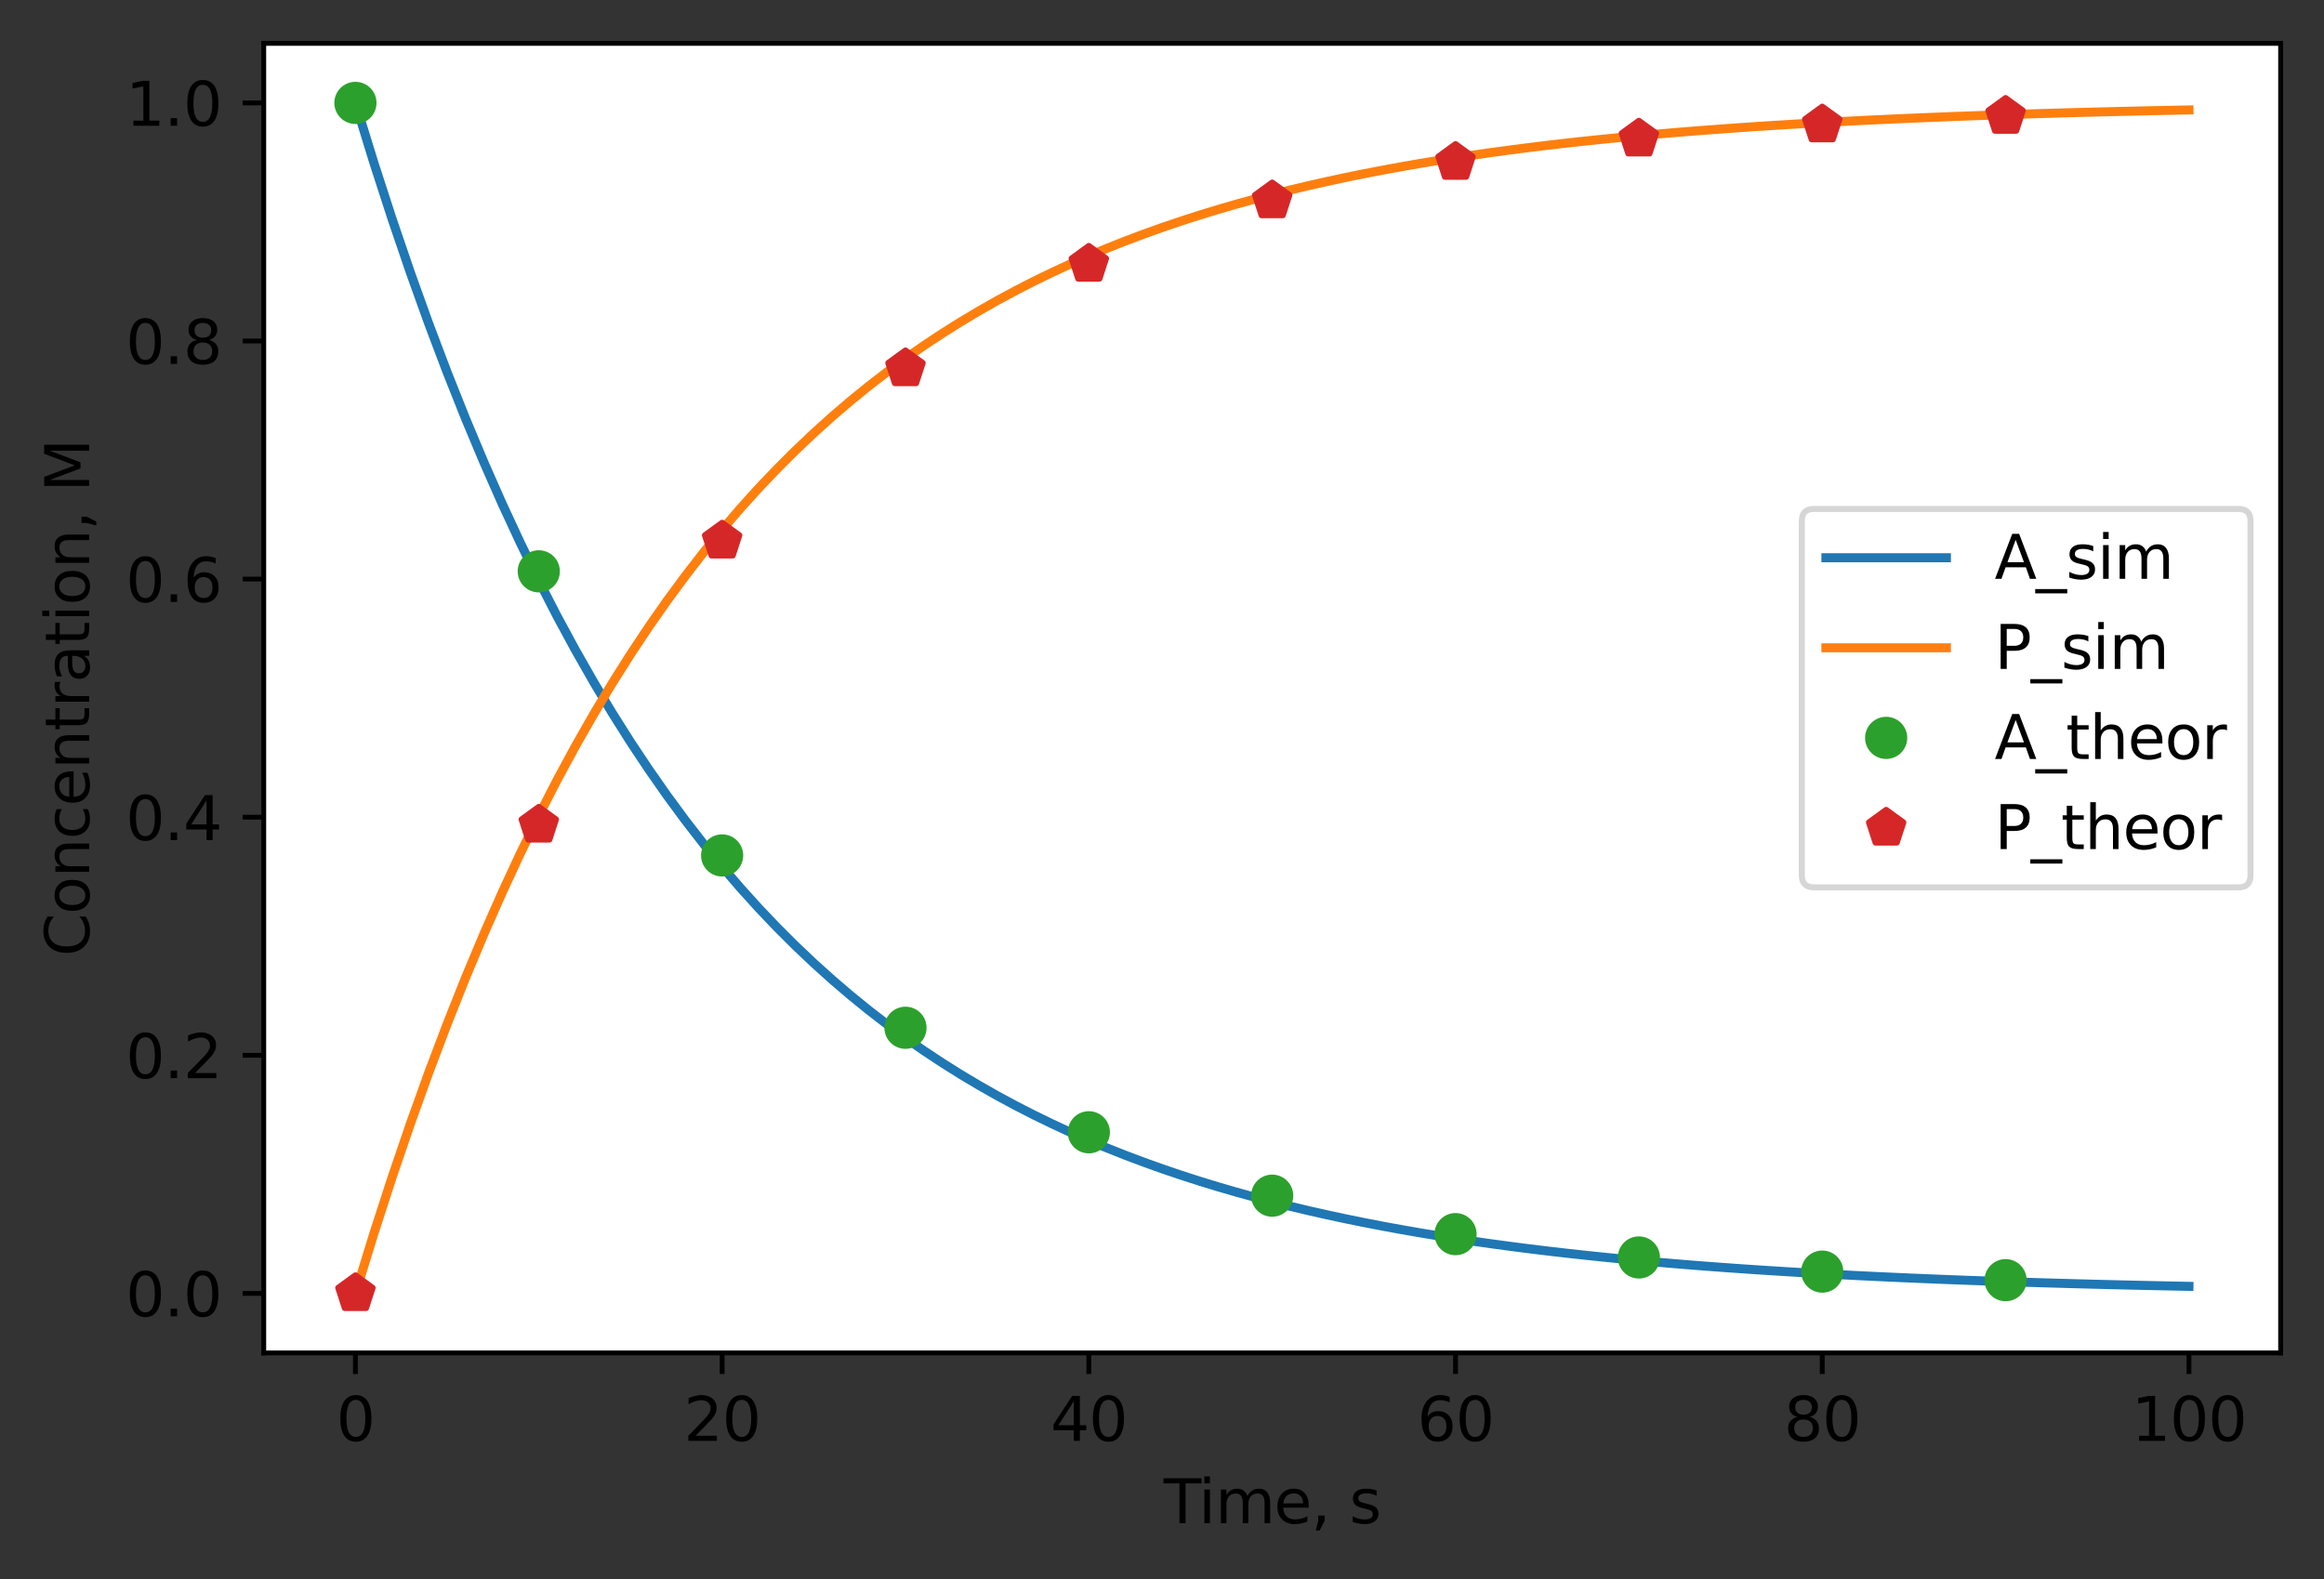 <?xml version="1.0" encoding="utf-8" standalone="no"?>
<!DOCTYPE svg PUBLIC "-//W3C//DTD SVG 1.1//EN"
  "http://www.w3.org/Graphics/SVG/1.1/DTD/svg11.dtd">
<svg xmlns:xlink="http://www.w3.org/1999/xlink" width="385.781pt" height="262.196pt" viewBox="0 0 385.781 262.196" xmlns="http://www.w3.org/2000/svg" version="1.1">
 <rect x="0" y="0" width="385.781" height="262.196" fill="#333333" stroke="none"/>
 <defs>
  <style type="text/css">*{stroke-linejoin: round; stroke-linecap: butt}</style>
 </defs>
 <g id="figure_1">
  <g id="patch_1">
   <path d="M 0 262.196 
L 385.781 262.196 
L 385.781 0 
L 0 0 
L 0 262.196 
z
" style="fill: none"/>
  </g>
  <g id="axes_1">
   <g id="patch_2">
    <path d="M 43.781 224.64 
L 378.581 224.64 
L 378.581 7.2 
L 43.781 7.2 
z
" style="fill: #ffffff"/>
   </g>
   <g id="matplotlib.axis_1">
    <g id="xtick_1">
     <g id="line2d_1">
      <defs>
       <path id="m7d29ce0543" d="M 0 0 
L 0 3.5 
" style="stroke: #000000; stroke-width: 0.8"/>
      </defs>
      <g>
       <use xlink:href="#m7d29ce0543" x="58.999" y="224.64" style="stroke: #000000; stroke-width: 0.8"/>
      </g>
     </g>
     <g id="text_1">
      <!-- 0 -->
      <g transform="translate(55.818 239.238)scale(0.1 -0.1)">
       <defs>
        <path id="DejaVuSans-30" d="M 2034 4250 
Q 1547 4250 1301 3770 
Q 1056 3291 1056 2328 
Q 1056 1369 1301 889 
Q 1547 409 2034 409 
Q 2525 409 2770 889 
Q 3016 1369 3016 2328 
Q 3016 3291 2770 3770 
Q 2525 4250 2034 4250 
z
M 2034 4750 
Q 2819 4750 3233 4129 
Q 3647 3509 3647 2328 
Q 3647 1150 3233 529 
Q 2819 -91 2034 -91 
Q 1250 -91 836 529 
Q 422 1150 422 2328 
Q 422 3509 836 4129 
Q 1250 4750 2034 4750 
z
" transform="scale(0.016)"/>
       </defs>
       <use xlink:href="#DejaVuSans-30"/>
      </g>
     </g>
    </g>
    <g id="xtick_2">
     <g id="line2d_2">
      <g>
       <use xlink:href="#m7d29ce0543" x="119.872" y="224.64" style="stroke: #000000; stroke-width: 0.8"/>
      </g>
     </g>
     <g id="text_2">
      <!-- 20 -->
      <g transform="translate(113.51 239.238)scale(0.1 -0.1)">
       <defs>
        <path id="DejaVuSans-32" d="M 1228 531 
L 3431 531 
L 3431 0 
L 469 0 
L 469 531 
Q 828 903 1448 1529 
Q 2069 2156 2228 2338 
Q 2531 2678 2651 2914 
Q 2772 3150 2772 3378 
Q 2772 3750 2511 3984 
Q 2250 4219 1831 4219 
Q 1534 4219 1204 4116 
Q 875 4013 500 3803 
L 500 4441 
Q 881 4594 1212 4672 
Q 1544 4750 1819 4750 
Q 2544 4750 2975 4387 
Q 3406 4025 3406 3419 
Q 3406 3131 3298 2873 
Q 3191 2616 2906 2266 
Q 2828 2175 2409 1742 
Q 1991 1309 1228 531 
z
" transform="scale(0.016)"/>
       </defs>
       <use xlink:href="#DejaVuSans-32"/>
       <use xlink:href="#DejaVuSans-30" x="63.623"/>
      </g>
     </g>
    </g>
    <g id="xtick_3">
     <g id="line2d_3">
      <g>
       <use xlink:href="#m7d29ce0543" x="180.745" y="224.64" style="stroke: #000000; stroke-width: 0.8"/>
      </g>
     </g>
     <g id="text_3">
      <!-- 40 -->
      <g transform="translate(174.382 239.238)scale(0.1 -0.1)">
       <defs>
        <path id="DejaVuSans-34" d="M 2419 4116 
L 825 1625 
L 2419 1625 
L 2419 4116 
z
M 2253 4666 
L 3047 4666 
L 3047 1625 
L 3713 1625 
L 3713 1100 
L 3047 1100 
L 3047 0 
L 2419 0 
L 2419 1100 
L 313 1100 
L 313 1709 
L 2253 4666 
z
" transform="scale(0.016)"/>
       </defs>
       <use xlink:href="#DejaVuSans-34"/>
       <use xlink:href="#DejaVuSans-30" x="63.623"/>
      </g>
     </g>
    </g>
    <g id="xtick_4">
     <g id="line2d_4">
      <g>
       <use xlink:href="#m7d29ce0543" x="241.618" y="224.64" style="stroke: #000000; stroke-width: 0.8"/>
      </g>
     </g>
     <g id="text_4">
      <!-- 60 -->
      <g transform="translate(235.255 239.238)scale(0.1 -0.1)">
       <defs>
        <path id="DejaVuSans-36" d="M 2113 2584 
Q 1688 2584 1439 2293 
Q 1191 2003 1191 1497 
Q 1191 994 1439 701 
Q 1688 409 2113 409 
Q 2538 409 2786 701 
Q 3034 994 3034 1497 
Q 3034 2003 2786 2293 
Q 2538 2584 2113 2584 
z
M 3366 4563 
L 3366 3988 
Q 3128 4100 2886 4159 
Q 2644 4219 2406 4219 
Q 1781 4219 1451 3797 
Q 1122 3375 1075 2522 
Q 1259 2794 1537 2939 
Q 1816 3084 2150 3084 
Q 2853 3084 3261 2657 
Q 3669 2231 3669 1497 
Q 3669 778 3244 343 
Q 2819 -91 2113 -91 
Q 1303 -91 875 529 
Q 447 1150 447 2328 
Q 447 3434 972 4092 
Q 1497 4750 2381 4750 
Q 2619 4750 2861 4703 
Q 3103 4656 3366 4563 
z
" transform="scale(0.016)"/>
       </defs>
       <use xlink:href="#DejaVuSans-36"/>
       <use xlink:href="#DejaVuSans-30" x="63.623"/>
      </g>
     </g>
    </g>
    <g id="xtick_5">
     <g id="line2d_5">
      <g>
       <use xlink:href="#m7d29ce0543" x="302.49" y="224.64" style="stroke: #000000; stroke-width: 0.8"/>
      </g>
     </g>
     <g id="text_5">
      <!-- 80 -->
      <g transform="translate(296.128 239.238)scale(0.1 -0.1)">
       <defs>
        <path id="DejaVuSans-38" d="M 2034 2216 
Q 1584 2216 1326 1975 
Q 1069 1734 1069 1313 
Q 1069 891 1326 650 
Q 1584 409 2034 409 
Q 2484 409 2743 651 
Q 3003 894 3003 1313 
Q 3003 1734 2745 1975 
Q 2488 2216 2034 2216 
z
M 1403 2484 
Q 997 2584 770 2862 
Q 544 3141 544 3541 
Q 544 4100 942 4425 
Q 1341 4750 2034 4750 
Q 2731 4750 3128 4425 
Q 3525 4100 3525 3541 
Q 3525 3141 3298 2862 
Q 3072 2584 2669 2484 
Q 3125 2378 3379 2068 
Q 3634 1759 3634 1313 
Q 3634 634 3220 271 
Q 2806 -91 2034 -91 
Q 1263 -91 848 271 
Q 434 634 434 1313 
Q 434 1759 690 2068 
Q 947 2378 1403 2484 
z
M 1172 3481 
Q 1172 3119 1398 2916 
Q 1625 2713 2034 2713 
Q 2441 2713 2670 2916 
Q 2900 3119 2900 3481 
Q 2900 3844 2670 4047 
Q 2441 4250 2034 4250 
Q 1625 4250 1398 4047 
Q 1172 3844 1172 3481 
z
" transform="scale(0.016)"/>
       </defs>
       <use xlink:href="#DejaVuSans-38"/>
       <use xlink:href="#DejaVuSans-30" x="63.623"/>
      </g>
     </g>
    </g>
    <g id="xtick_6">
     <g id="line2d_6">
      <g>
       <use xlink:href="#m7d29ce0543" x="363.363" y="224.64" style="stroke: #000000; stroke-width: 0.8"/>
      </g>
     </g>
     <g id="text_6">
      <!-- 100 -->
      <g transform="translate(353.819 239.238)scale(0.1 -0.1)">
       <defs>
        <path id="DejaVuSans-31" d="M 794 531 
L 1825 531 
L 1825 4091 
L 703 3866 
L 703 4441 
L 1819 4666 
L 2450 4666 
L 2450 531 
L 3481 531 
L 3481 0 
L 794 0 
L 794 531 
z
" transform="scale(0.016)"/>
       </defs>
       <use xlink:href="#DejaVuSans-31"/>
       <use xlink:href="#DejaVuSans-30" x="63.623"/>
       <use xlink:href="#DejaVuSans-30" x="127.246"/>
      </g>
     </g>
    </g>
    <g id="text_7">
     <!-- Time, s -->
     <g transform="translate(193.165 252.917)scale(0.1 -0.1)">
      <defs>
       <path id="DejaVuSans-54" d="M -19 4666 
L 3928 4666 
L 3928 4134 
L 2272 4134 
L 2272 0 
L 1638 0 
L 1638 4134 
L -19 4134 
L -19 4666 
z
" transform="scale(0.016)"/>
       <path id="DejaVuSans-69" d="M 603 3500 
L 1178 3500 
L 1178 0 
L 603 0 
L 603 3500 
z
M 603 4863 
L 1178 4863 
L 1178 4134 
L 603 4134 
L 603 4863 
z
" transform="scale(0.016)"/>
       <path id="DejaVuSans-6d" d="M 3328 2828 
Q 3544 3216 3844 3400 
Q 4144 3584 4550 3584 
Q 5097 3584 5394 3201 
Q 5691 2819 5691 2113 
L 5691 0 
L 5113 0 
L 5113 2094 
Q 5113 2597 4934 2840 
Q 4756 3084 4391 3084 
Q 3944 3084 3684 2787 
Q 3425 2491 3425 1978 
L 3425 0 
L 2847 0 
L 2847 2094 
Q 2847 2600 2669 2842 
Q 2491 3084 2119 3084 
Q 1678 3084 1418 2786 
Q 1159 2488 1159 1978 
L 1159 0 
L 581 0 
L 581 3500 
L 1159 3500 
L 1159 2956 
Q 1356 3278 1631 3431 
Q 1906 3584 2284 3584 
Q 2666 3584 2933 3390 
Q 3200 3197 3328 2828 
z
" transform="scale(0.016)"/>
       <path id="DejaVuSans-65" d="M 3597 1894 
L 3597 1613 
L 953 1613 
Q 991 1019 1311 708 
Q 1631 397 2203 397 
Q 2534 397 2845 478 
Q 3156 559 3463 722 
L 3463 178 
Q 3153 47 2828 -22 
Q 2503 -91 2169 -91 
Q 1331 -91 842 396 
Q 353 884 353 1716 
Q 353 2575 817 3079 
Q 1281 3584 2069 3584 
Q 2775 3584 3186 3129 
Q 3597 2675 3597 1894 
z
M 3022 2063 
Q 3016 2534 2758 2815 
Q 2500 3097 2075 3097 
Q 1594 3097 1305 2825 
Q 1016 2553 972 2059 
L 3022 2063 
z
" transform="scale(0.016)"/>
       <path id="DejaVuSans-2c" d="M 750 794 
L 1409 794 
L 1409 256 
L 897 -744 
L 494 -744 
L 750 256 
L 750 794 
z
" transform="scale(0.016)"/>
       <path id="DejaVuSans-20" transform="scale(0.016)"/>
       <path id="DejaVuSans-73" d="M 2834 3397 
L 2834 2853 
Q 2591 2978 2328 3040 
Q 2066 3103 1784 3103 
Q 1356 3103 1142 2972 
Q 928 2841 928 2578 
Q 928 2378 1081 2264 
Q 1234 2150 1697 2047 
L 1894 2003 
Q 2506 1872 2764 1633 
Q 3022 1394 3022 966 
Q 3022 478 2636 193 
Q 2250 -91 1575 -91 
Q 1294 -91 989 -36 
Q 684 19 347 128 
L 347 722 
Q 666 556 975 473 
Q 1284 391 1588 391 
Q 1994 391 2212 530 
Q 2431 669 2431 922 
Q 2431 1156 2273 1281 
Q 2116 1406 1581 1522 
L 1381 1569 
Q 847 1681 609 1914 
Q 372 2147 372 2553 
Q 372 3047 722 3315 
Q 1072 3584 1716 3584 
Q 2034 3584 2315 3537 
Q 2597 3491 2834 3397 
z
" transform="scale(0.016)"/>
      </defs>
      <use xlink:href="#DejaVuSans-54"/>
      <use xlink:href="#DejaVuSans-69" x="57.959"/>
      <use xlink:href="#DejaVuSans-6d" x="85.742"/>
      <use xlink:href="#DejaVuSans-65" x="183.154"/>
      <use xlink:href="#DejaVuSans-2c" x="244.678"/>
      <use xlink:href="#DejaVuSans-20" x="276.465"/>
      <use xlink:href="#DejaVuSans-73" x="308.252"/>
     </g>
    </g>
   </g>
   <g id="matplotlib.axis_2">
    <g id="ytick_1">
     <g id="line2d_7">
      <defs>
       <path id="m21edd39ecb" d="M 0 0 
L -3.5 0 
" style="stroke: #000000; stroke-width: 0.8"/>
      </defs>
      <g>
       <use xlink:href="#m21edd39ecb" x="43.781" y="214.756" style="stroke: #000000; stroke-width: 0.8"/>
      </g>
     </g>
     <g id="text_8">
      <!-- 0.0 -->
      <g transform="translate(20.878 218.556)scale(0.1 -0.1)">
       <defs>
        <path id="DejaVuSans-2e" d="M 684 794 
L 1344 794 
L 1344 0 
L 684 0 
L 684 794 
z
" transform="scale(0.016)"/>
       </defs>
       <use xlink:href="#DejaVuSans-30"/>
       <use xlink:href="#DejaVuSans-2e" x="63.623"/>
       <use xlink:href="#DejaVuSans-30" x="95.41"/>
      </g>
     </g>
    </g>
    <g id="ytick_2">
     <g id="line2d_8">
      <g>
       <use xlink:href="#m21edd39ecb" x="43.781" y="175.222" style="stroke: #000000; stroke-width: 0.8"/>
      </g>
     </g>
     <g id="text_9">
      <!-- 0.2 -->
      <g transform="translate(20.878 179.021)scale(0.1 -0.1)">
       <use xlink:href="#DejaVuSans-30"/>
       <use xlink:href="#DejaVuSans-2e" x="63.623"/>
       <use xlink:href="#DejaVuSans-32" x="95.41"/>
      </g>
     </g>
    </g>
    <g id="ytick_3">
     <g id="line2d_9">
      <g>
       <use xlink:href="#m21edd39ecb" x="43.781" y="135.687" style="stroke: #000000; stroke-width: 0.8"/>
      </g>
     </g>
     <g id="text_10">
      <!-- 0.4 -->
      <g transform="translate(20.878 139.486)scale(0.1 -0.1)">
       <use xlink:href="#DejaVuSans-30"/>
       <use xlink:href="#DejaVuSans-2e" x="63.623"/>
       <use xlink:href="#DejaVuSans-34" x="95.41"/>
      </g>
     </g>
    </g>
    <g id="ytick_4">
     <g id="line2d_10">
      <g>
       <use xlink:href="#m21edd39ecb" x="43.781" y="96.153" style="stroke: #000000; stroke-width: 0.8"/>
      </g>
     </g>
     <g id="text_11">
      <!-- 0.6 -->
      <g transform="translate(20.878 99.952)scale(0.1 -0.1)">
       <use xlink:href="#DejaVuSans-30"/>
       <use xlink:href="#DejaVuSans-2e" x="63.623"/>
       <use xlink:href="#DejaVuSans-36" x="95.41"/>
      </g>
     </g>
    </g>
    <g id="ytick_5">
     <g id="line2d_11">
      <g>
       <use xlink:href="#m21edd39ecb" x="43.781" y="56.618" style="stroke: #000000; stroke-width: 0.8"/>
      </g>
     </g>
     <g id="text_12">
      <!-- 0.8 -->
      <g transform="translate(20.878 60.417)scale(0.1 -0.1)">
       <use xlink:href="#DejaVuSans-30"/>
       <use xlink:href="#DejaVuSans-2e" x="63.623"/>
       <use xlink:href="#DejaVuSans-38" x="95.41"/>
      </g>
     </g>
    </g>
    <g id="ytick_6">
     <g id="line2d_12">
      <g>
       <use xlink:href="#m21edd39ecb" x="43.781" y="17.084" style="stroke: #000000; stroke-width: 0.8"/>
      </g>
     </g>
     <g id="text_13">
      <!-- 1.0 -->
      <g transform="translate(20.878 20.883)scale(0.1 -0.1)">
       <use xlink:href="#DejaVuSans-31"/>
       <use xlink:href="#DejaVuSans-2e" x="63.623"/>
       <use xlink:href="#DejaVuSans-30" x="95.41"/>
      </g>
     </g>
    </g>
    <g id="text_14">
     <!-- Concentration, M -->
     <g transform="translate(14.798 158.783)rotate(-90)scale(0.1 -0.1)">
      <defs>
       <path id="DejaVuSans-43" d="M 4122 4306 
L 4122 3641 
Q 3803 3938 3442 4084 
Q 3081 4231 2675 4231 
Q 1875 4231 1450 3742 
Q 1025 3253 1025 2328 
Q 1025 1406 1450 917 
Q 1875 428 2675 428 
Q 3081 428 3442 575 
Q 3803 722 4122 1019 
L 4122 359 
Q 3791 134 3420 21 
Q 3050 -91 2638 -91 
Q 1578 -91 968 557 
Q 359 1206 359 2328 
Q 359 3453 968 4101 
Q 1578 4750 2638 4750 
Q 3056 4750 3426 4639 
Q 3797 4528 4122 4306 
z
" transform="scale(0.016)"/>
       <path id="DejaVuSans-6f" d="M 1959 3097 
Q 1497 3097 1228 2736 
Q 959 2375 959 1747 
Q 959 1119 1226 758 
Q 1494 397 1959 397 
Q 2419 397 2687 759 
Q 2956 1122 2956 1747 
Q 2956 2369 2687 2733 
Q 2419 3097 1959 3097 
z
M 1959 3584 
Q 2709 3584 3137 3096 
Q 3566 2609 3566 1747 
Q 3566 888 3137 398 
Q 2709 -91 1959 -91 
Q 1206 -91 779 398 
Q 353 888 353 1747 
Q 353 2609 779 3096 
Q 1206 3584 1959 3584 
z
" transform="scale(0.016)"/>
       <path id="DejaVuSans-6e" d="M 3513 2113 
L 3513 0 
L 2938 0 
L 2938 2094 
Q 2938 2591 2744 2837 
Q 2550 3084 2163 3084 
Q 1697 3084 1428 2787 
Q 1159 2491 1159 1978 
L 1159 0 
L 581 0 
L 581 3500 
L 1159 3500 
L 1159 2956 
Q 1366 3272 1645 3428 
Q 1925 3584 2291 3584 
Q 2894 3584 3203 3211 
Q 3513 2838 3513 2113 
z
" transform="scale(0.016)"/>
       <path id="DejaVuSans-63" d="M 3122 3366 
L 3122 2828 
Q 2878 2963 2633 3030 
Q 2388 3097 2138 3097 
Q 1578 3097 1268 2742 
Q 959 2388 959 1747 
Q 959 1106 1268 751 
Q 1578 397 2138 397 
Q 2388 397 2633 464 
Q 2878 531 3122 666 
L 3122 134 
Q 2881 22 2623 -34 
Q 2366 -91 2075 -91 
Q 1284 -91 818 406 
Q 353 903 353 1747 
Q 353 2603 823 3093 
Q 1294 3584 2113 3584 
Q 2378 3584 2631 3529 
Q 2884 3475 3122 3366 
z
" transform="scale(0.016)"/>
       <path id="DejaVuSans-74" d="M 1172 4494 
L 1172 3500 
L 2356 3500 
L 2356 3053 
L 1172 3053 
L 1172 1153 
Q 1172 725 1289 603 
Q 1406 481 1766 481 
L 2356 481 
L 2356 0 
L 1766 0 
Q 1100 0 847 248 
Q 594 497 594 1153 
L 594 3053 
L 172 3053 
L 172 3500 
L 594 3500 
L 594 4494 
L 1172 4494 
z
" transform="scale(0.016)"/>
       <path id="DejaVuSans-72" d="M 2631 2963 
Q 2534 3019 2420 3045 
Q 2306 3072 2169 3072 
Q 1681 3072 1420 2755 
Q 1159 2438 1159 1844 
L 1159 0 
L 581 0 
L 581 3500 
L 1159 3500 
L 1159 2956 
Q 1341 3275 1631 3429 
Q 1922 3584 2338 3584 
Q 2397 3584 2469 3576 
Q 2541 3569 2628 3553 
L 2631 2963 
z
" transform="scale(0.016)"/>
       <path id="DejaVuSans-61" d="M 2194 1759 
Q 1497 1759 1228 1600 
Q 959 1441 959 1056 
Q 959 750 1161 570 
Q 1363 391 1709 391 
Q 2188 391 2477 730 
Q 2766 1069 2766 1631 
L 2766 1759 
L 2194 1759 
z
M 3341 1997 
L 3341 0 
L 2766 0 
L 2766 531 
Q 2569 213 2275 61 
Q 1981 -91 1556 -91 
Q 1019 -91 701 211 
Q 384 513 384 1019 
Q 384 1609 779 1909 
Q 1175 2209 1959 2209 
L 2766 2209 
L 2766 2266 
Q 2766 2663 2505 2880 
Q 2244 3097 1772 3097 
Q 1472 3097 1187 3025 
Q 903 2953 641 2809 
L 641 3341 
Q 956 3463 1253 3523 
Q 1550 3584 1831 3584 
Q 2591 3584 2966 3190 
Q 3341 2797 3341 1997 
z
" transform="scale(0.016)"/>
       <path id="DejaVuSans-4d" d="M 628 4666 
L 1569 4666 
L 2759 1491 
L 3956 4666 
L 4897 4666 
L 4897 0 
L 4281 0 
L 4281 4097 
L 3078 897 
L 2444 897 
L 1241 4097 
L 1241 0 
L 628 0 
L 628 4666 
z
" transform="scale(0.016)"/>
      </defs>
      <use xlink:href="#DejaVuSans-43"/>
      <use xlink:href="#DejaVuSans-6f" x="69.824"/>
      <use xlink:href="#DejaVuSans-6e" x="131.006"/>
      <use xlink:href="#DejaVuSans-63" x="194.385"/>
      <use xlink:href="#DejaVuSans-65" x="249.365"/>
      <use xlink:href="#DejaVuSans-6e" x="310.889"/>
      <use xlink:href="#DejaVuSans-74" x="374.268"/>
      <use xlink:href="#DejaVuSans-72" x="413.477"/>
      <use xlink:href="#DejaVuSans-61" x="454.59"/>
      <use xlink:href="#DejaVuSans-74" x="515.869"/>
      <use xlink:href="#DejaVuSans-69" x="555.078"/>
      <use xlink:href="#DejaVuSans-6f" x="582.861"/>
      <use xlink:href="#DejaVuSans-6e" x="644.043"/>
      <use xlink:href="#DejaVuSans-2c" x="707.422"/>
      <use xlink:href="#DejaVuSans-20" x="739.209"/>
      <use xlink:href="#DejaVuSans-4d" x="770.996"/>
     </g>
    </g>
   </g>
   <g id="line2d_13">
    <path d="M 58.999 17.084 
L 62.043 26.967 
L 65.087 36.357 
L 68.13 45.277 
L 71.174 53.751 
L 74.218 61.801 
L 77.261 69.449 
L 80.305 76.714 
L 83.349 83.616 
L 86.392 90.173 
L 89.436 96.402 
L 92.479 102.32 
L 95.523 107.942 
L 98.567 113.283 
L 101.61 118.356 
L 104.654 123.176 
L 107.698 127.755 
L 110.741 132.105 
L 113.785 136.238 
L 116.829 140.164 
L 119.872 143.893 
L 122.916 147.437 
L 125.959 150.803 
L 129.003 154 
L 132.047 157.038 
L 135.09 159.924 
L 138.134 162.666 
L 141.178 165.27 
L 144.221 167.744 
L 147.265 170.095 
L 150.309 172.328 
L 153.352 174.45 
L 156.396 176.465 
L 159.439 178.379 
L 162.483 180.198 
L 165.527 181.926 
L 168.57 183.568 
L 171.614 185.127 
L 174.658 186.609 
L 177.701 188.016 
L 180.745 189.353 
L 183.789 190.623 
L 186.832 191.83 
L 189.876 192.976 
L 192.919 194.065 
L 195.963 195.1 
L 199.007 196.083 
L 202.05 197.016 
L 205.094 197.903 
L 208.138 198.746 
L 211.181 199.546 
L 214.225 200.307 
L 217.269 201.029 
L 220.312 201.716 
L 223.356 202.368 
L 226.399 202.987 
L 229.443 203.576 
L 232.487 204.135 
L 235.53 204.666 
L 238.574 205.17 
L 241.618 205.65 
L 244.661 206.105 
L 247.705 206.538 
L 250.749 206.948 
L 253.792 207.339 
L 256.836 207.71 
L 259.879 208.062 
L 262.923 208.397 
L 265.967 208.715 
L 269.01 209.017 
L 272.054 209.304 
L 275.098 209.576 
L 278.141 209.835 
L 281.185 210.081 
L 284.229 210.315 
L 287.272 210.537 
L 290.316 210.748 
L 293.359 210.949 
L 296.403 211.139 
L 299.447 211.32 
L 302.49 211.492 
L 305.534 211.655 
L 308.578 211.81 
L 311.621 211.957 
L 314.665 212.097 
L 317.709 212.23 
L 320.752 212.357 
L 323.796 212.477 
L 326.839 212.591 
L 329.883 212.699 
L 332.927 212.802 
L 335.97 212.899 
L 339.014 212.992 
L 342.058 213.08 
L 345.101 213.164 
L 348.145 213.244 
L 351.189 213.32 
L 354.232 213.391 
L 357.276 213.46 
L 360.319 213.524 
L 363.363 213.586 
" clip-path="url(#p2e299a1c8f)" style="fill: none; stroke: #1f77b4; stroke-width: 1.5; stroke-linecap: square"/>
   </g>
   <g id="line2d_14">
    <path d="M 58.999 214.756 
L 62.043 204.873 
L 65.087 195.483 
L 68.13 186.563 
L 71.174 178.089 
L 74.218 170.039 
L 77.261 162.391 
L 80.305 155.126 
L 83.349 148.224 
L 86.392 141.667 
L 89.436 135.438 
L 92.479 129.52 
L 95.523 123.898 
L 98.567 118.557 
L 101.61 113.484 
L 104.654 108.664 
L 107.698 104.085 
L 110.741 99.735 
L 113.785 95.602 
L 116.829 91.676 
L 119.872 87.947 
L 122.916 84.403 
L 125.959 81.037 
L 129.003 77.84 
L 132.047 74.802 
L 135.09 71.916 
L 138.134 69.174 
L 141.178 66.57 
L 144.221 64.096 
L 147.265 61.745 
L 150.309 59.512 
L 153.352 57.39 
L 156.396 55.375 
L 159.439 53.461 
L 162.483 51.642 
L 165.527 49.914 
L 168.57 48.272 
L 171.614 46.713 
L 174.658 45.231 
L 177.701 43.824 
L 180.745 42.487 
L 183.789 41.217 
L 186.832 40.01 
L 189.876 38.864 
L 192.919 37.775 
L 195.963 36.74 
L 199.007 35.757 
L 202.05 34.824 
L 205.094 33.937 
L 208.138 33.094 
L 211.181 32.294 
L 214.225 31.533 
L 217.269 30.811 
L 220.312 30.124 
L 223.356 29.472 
L 226.399 28.853 
L 229.443 28.264 
L 232.487 27.705 
L 235.53 27.174 
L 238.574 26.67 
L 241.618 26.19 
L 244.661 25.735 
L 247.705 25.302 
L 250.749 24.892 
L 253.792 24.501 
L 256.836 24.13 
L 259.879 23.778 
L 262.923 23.443 
L 265.967 23.125 
L 269.01 22.823 
L 272.054 22.536 
L 275.098 22.264 
L 278.141 22.005 
L 281.185 21.759 
L 284.229 21.525 
L 287.272 21.303 
L 290.316 21.092 
L 293.359 20.891 
L 296.403 20.701 
L 299.447 20.52 
L 302.49 20.348 
L 305.534 20.185 
L 308.578 20.03 
L 311.621 19.883 
L 314.665 19.743 
L 317.709 19.61 
L 320.752 19.483 
L 323.796 19.363 
L 326.839 19.249 
L 329.883 19.141 
L 332.927 19.038 
L 335.97 18.941 
L 339.014 18.848 
L 342.058 18.76 
L 345.101 18.676 
L 348.145 18.596 
L 351.189 18.52 
L 354.232 18.449 
L 357.276 18.38 
L 360.319 18.316 
L 363.363 18.254 
" clip-path="url(#p2e299a1c8f)" style="fill: none; stroke: #ff7f0e; stroke-width: 1.5; stroke-linecap: square"/>
   </g>
   <g id="line2d_15">
    <defs>
     <path id="m1265ca41ce" d="M 0 3 
C 0.796 3 1.559 2.684 2.121 2.121 
C 2.684 1.559 3 0.796 3 0 
C 3 -0.796 2.684 -1.559 2.121 -2.121 
C 1.559 -2.684 0.796 -3 0 -3 
C -0.796 -3 -1.559 -2.684 -2.121 -2.121 
C -2.684 -1.559 -3 -0.796 -3 0 
C -3 0.796 -2.684 1.559 -2.121 2.121 
C -1.559 2.684 -0.796 3 0 3 
z
" style="stroke: #2ca02c"/>
    </defs>
    <g clip-path="url(#p2e299a1c8f)">
     <use xlink:href="#m1265ca41ce" x="58.999" y="17.084" style="fill: #2ca02c; stroke: #2ca02c"/>
     <use xlink:href="#m1265ca41ce" x="89.436" y="94.862" style="fill: #2ca02c; stroke: #2ca02c"/>
     <use xlink:href="#m1265ca41ce" x="119.872" y="142.037" style="fill: #2ca02c; stroke: #2ca02c"/>
     <use xlink:href="#m1265ca41ce" x="150.309" y="170.65" style="fill: #2ca02c; stroke: #2ca02c"/>
     <use xlink:href="#m1265ca41ce" x="180.745" y="188.004" style="fill: #2ca02c; stroke: #2ca02c"/>
     <use xlink:href="#m1265ca41ce" x="211.181" y="198.53" style="fill: #2ca02c; stroke: #2ca02c"/>
     <use xlink:href="#m1265ca41ce" x="241.618" y="204.915" style="fill: #2ca02c; stroke: #2ca02c"/>
     <use xlink:href="#m1265ca41ce" x="272.054" y="208.787" style="fill: #2ca02c; stroke: #2ca02c"/>
     <use xlink:href="#m1265ca41ce" x="302.49" y="211.136" style="fill: #2ca02c; stroke: #2ca02c"/>
     <use xlink:href="#m1265ca41ce" x="332.927" y="212.56" style="fill: #2ca02c; stroke: #2ca02c"/>
    </g>
   </g>
   <g id="line2d_16">
    <defs>
     <path id="m4a63dc6baa" d="M 0 -3 
L -2.853 -0.927 
L -1.763 2.427 
L 1.763 2.427 
L 2.853 -0.927 
z
" style="stroke: #d62728; stroke-linejoin: miter"/>
    </defs>
    <g clip-path="url(#p2e299a1c8f)">
     <use xlink:href="#m4a63dc6baa" x="58.999" y="214.756" style="fill: #d62728; stroke: #d62728; stroke-linejoin: miter"/>
     <use xlink:href="#m4a63dc6baa" x="89.436" y="136.978" style="fill: #d62728; stroke: #d62728; stroke-linejoin: miter"/>
     <use xlink:href="#m4a63dc6baa" x="119.872" y="89.803" style="fill: #d62728; stroke: #d62728; stroke-linejoin: miter"/>
     <use xlink:href="#m4a63dc6baa" x="150.309" y="61.19" style="fill: #d62728; stroke: #d62728; stroke-linejoin: miter"/>
     <use xlink:href="#m4a63dc6baa" x="180.745" y="43.836" style="fill: #d62728; stroke: #d62728; stroke-linejoin: miter"/>
     <use xlink:href="#m4a63dc6baa" x="211.181" y="33.31" style="fill: #d62728; stroke: #d62728; stroke-linejoin: miter"/>
     <use xlink:href="#m4a63dc6baa" x="241.618" y="26.925" style="fill: #d62728; stroke: #d62728; stroke-linejoin: miter"/>
     <use xlink:href="#m4a63dc6baa" x="272.054" y="23.053" style="fill: #d62728; stroke: #d62728; stroke-linejoin: miter"/>
     <use xlink:href="#m4a63dc6baa" x="302.49" y="20.704" style="fill: #d62728; stroke: #d62728; stroke-linejoin: miter"/>
     <use xlink:href="#m4a63dc6baa" x="332.927" y="19.28" style="fill: #d62728; stroke: #d62728; stroke-linejoin: miter"/>
    </g>
   </g>
   <g id="patch_3">
    <path d="M 43.781 224.64 
L 43.781 7.2 
" style="fill: none; stroke: #000000; stroke-width: 0.8; stroke-linejoin: miter; stroke-linecap: square"/>
   </g>
   <g id="patch_4">
    <path d="M 378.581 224.64 
L 378.581 7.2 
" style="fill: none; stroke: #000000; stroke-width: 0.8; stroke-linejoin: miter; stroke-linecap: square"/>
   </g>
   <g id="patch_5">
    <path d="M 43.781 224.64 
L 378.581 224.64 
" style="fill: none; stroke: #000000; stroke-width: 0.8; stroke-linejoin: miter; stroke-linecap: square"/>
   </g>
   <g id="patch_6">
    <path d="M 43.781 7.2 
L 378.581 7.2 
" style="fill: none; stroke: #000000; stroke-width: 0.8; stroke-linejoin: miter; stroke-linecap: square"/>
   </g>
   <g id="legend_1">
    <g id="patch_7">
     <path d="M 301.1 147.333 
L 371.581 147.333 
Q 373.581 147.333 373.581 145.333 
L 373.581 86.507 
Q 373.581 84.507 371.581 84.507 
L 301.1 84.507 
Q 299.1 84.507 299.1 86.507 
L 299.1 145.333 
Q 299.1 147.333 301.1 147.333 
z
" style="fill: #ffffff; opacity: 0.8; stroke: #cccccc; stroke-linejoin: miter"/>
    </g>
    <g id="line2d_17">
     <path d="M 303.1 92.606 
L 313.1 92.606 
L 323.1 92.606 
" style="fill: none; stroke: #1f77b4; stroke-width: 1.5; stroke-linecap: square"/>
    </g>
    <g id="text_15">
     <!-- A_sim -->
     <g transform="translate(331.1 96.106)scale(0.1 -0.1)">
      <defs>
       <path id="DejaVuSans-41" d="M 2188 4044 
L 1331 1722 
L 3047 1722 
L 2188 4044 
z
M 1831 4666 
L 2547 4666 
L 4325 0 
L 3669 0 
L 3244 1197 
L 1141 1197 
L 716 0 
L 50 0 
L 1831 4666 
z
" transform="scale(0.016)"/>
       <path id="DejaVuSans-5f" d="M 3263 -1063 
L 3263 -1509 
L -63 -1509 
L -63 -1063 
L 3263 -1063 
z
" transform="scale(0.016)"/>
      </defs>
      <use xlink:href="#DejaVuSans-41"/>
      <use xlink:href="#DejaVuSans-5f" x="68.408"/>
      <use xlink:href="#DejaVuSans-73" x="118.408"/>
      <use xlink:href="#DejaVuSans-69" x="170.508"/>
      <use xlink:href="#DejaVuSans-6d" x="198.291"/>
     </g>
    </g>
    <g id="line2d_18">
     <path d="M 303.1 107.562 
L 313.1 107.562 
L 323.1 107.562 
" style="fill: none; stroke: #ff7f0e; stroke-width: 1.5; stroke-linecap: square"/>
    </g>
    <g id="text_16">
     <!-- P_sim -->
     <g transform="translate(331.1 111.062)scale(0.1 -0.1)">
      <defs>
       <path id="DejaVuSans-50" d="M 1259 4147 
L 1259 2394 
L 2053 2394 
Q 2494 2394 2734 2622 
Q 2975 2850 2975 3272 
Q 2975 3691 2734 3919 
Q 2494 4147 2053 4147 
L 1259 4147 
z
M 628 4666 
L 2053 4666 
Q 2838 4666 3239 4311 
Q 3641 3956 3641 3272 
Q 3641 2581 3239 2228 
Q 2838 1875 2053 1875 
L 1259 1875 
L 1259 0 
L 628 0 
L 628 4666 
z
" transform="scale(0.016)"/>
      </defs>
      <use xlink:href="#DejaVuSans-50"/>
      <use xlink:href="#DejaVuSans-5f" x="60.303"/>
      <use xlink:href="#DejaVuSans-73" x="110.303"/>
      <use xlink:href="#DejaVuSans-69" x="162.402"/>
      <use xlink:href="#DejaVuSans-6d" x="190.186"/>
     </g>
    </g>
    <g id="line2d_19">
     <g>
      <use xlink:href="#m1265ca41ce" x="313.1" y="122.518" style="fill: #2ca02c; stroke: #2ca02c"/>
     </g>
    </g>
    <g id="text_17">
     <!-- A_theor -->
     <g transform="translate(331.1 126.018)scale(0.1 -0.1)">
      <defs>
       <path id="DejaVuSans-68" d="M 3513 2113 
L 3513 0 
L 2938 0 
L 2938 2094 
Q 2938 2591 2744 2837 
Q 2550 3084 2163 3084 
Q 1697 3084 1428 2787 
Q 1159 2491 1159 1978 
L 1159 0 
L 581 0 
L 581 4863 
L 1159 4863 
L 1159 2956 
Q 1366 3272 1645 3428 
Q 1925 3584 2291 3584 
Q 2894 3584 3203 3211 
Q 3513 2838 3513 2113 
z
" transform="scale(0.016)"/>
      </defs>
      <use xlink:href="#DejaVuSans-41"/>
      <use xlink:href="#DejaVuSans-5f" x="68.408"/>
      <use xlink:href="#DejaVuSans-74" x="118.408"/>
      <use xlink:href="#DejaVuSans-68" x="157.617"/>
      <use xlink:href="#DejaVuSans-65" x="220.996"/>
      <use xlink:href="#DejaVuSans-6f" x="282.52"/>
      <use xlink:href="#DejaVuSans-72" x="343.701"/>
     </g>
    </g>
    <g id="line2d_20">
     <g>
      <use xlink:href="#m4a63dc6baa" x="313.1" y="137.475" style="fill: #d62728; stroke: #d62728; stroke-linejoin: miter"/>
     </g>
    </g>
    <g id="text_18">
     <!-- P_theor -->
     <g transform="translate(331.1 140.975)scale(0.1 -0.1)">
      <use xlink:href="#DejaVuSans-50"/>
      <use xlink:href="#DejaVuSans-5f" x="60.303"/>
      <use xlink:href="#DejaVuSans-74" x="110.303"/>
      <use xlink:href="#DejaVuSans-68" x="149.512"/>
      <use xlink:href="#DejaVuSans-65" x="212.891"/>
      <use xlink:href="#DejaVuSans-6f" x="274.414"/>
      <use xlink:href="#DejaVuSans-72" x="335.596"/>
     </g>
    </g>
   </g>
  </g>
 </g>
 <defs>
  <clipPath id="p2e299a1c8f">
   <rect x="43.781" y="7.2" width="334.8" height="217.44"/>
  </clipPath>
 </defs>
</svg>
